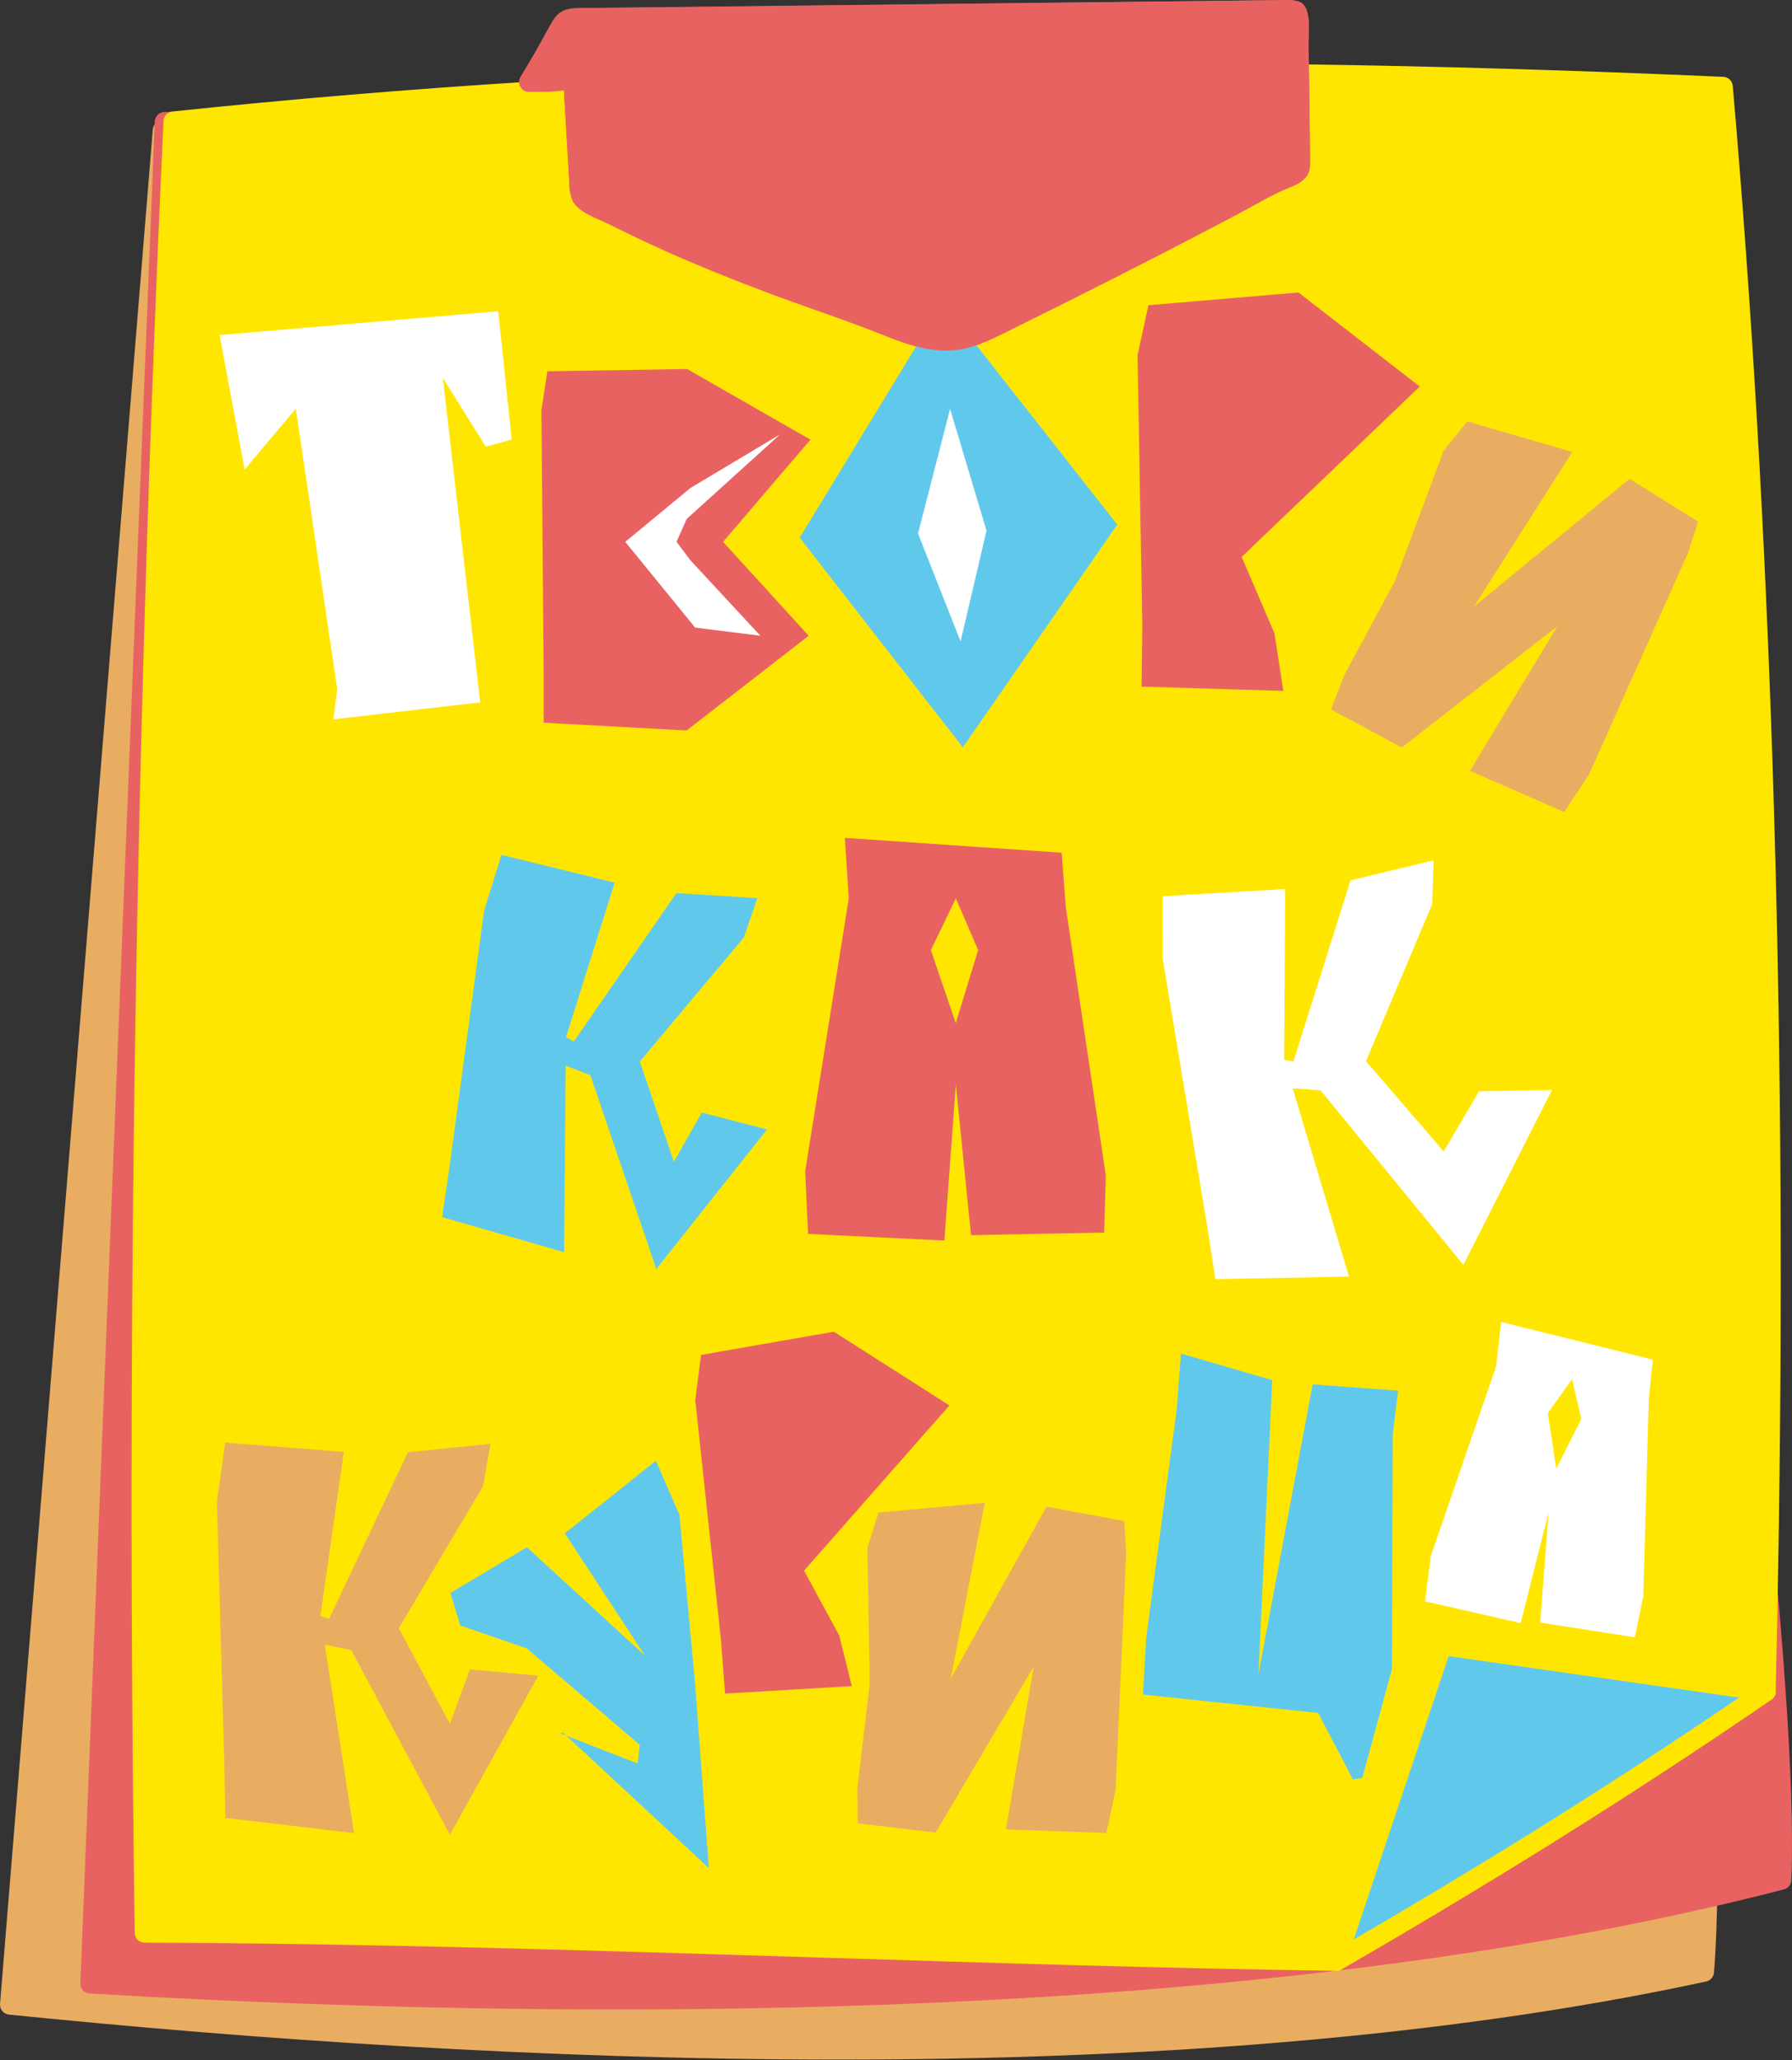 <svg width="750" height="862" viewBox="0 0 750 862" fill="none" xmlns="http://www.w3.org/2000/svg">
<rect x="0" y="0" width="750" height="862" fill="#333333" stroke="none"/>
<path d="M713.237 825.018C502.327 870.592 228.851 861.578 4.127 838.782C25.434 577.37 46.746 315.953 68.064 54.529L666.376 86.941C675.507 269.57 723.673 698.85 713.237 825.018Z" fill="#E9AD62"/>
<path d="M351.057 861.726C226.21 861.726 104.257 853.097 3.71 842.895C2.634 842.785 1.645 842.257 0.954 841.425C0.263 840.593 -0.075 839.524 0.014 838.446L63.951 54.193C64.024 53.116 64.521 52.112 65.333 51.4C66.144 50.688 67.205 50.328 68.283 50.397L666.595 82.808C667.616 82.868 668.579 83.302 669.301 84.027C670.023 84.752 670.453 85.717 670.508 86.738C673.736 151.445 681.931 247.626 690.578 349.461C706.298 534.181 724.026 743.552 717.336 825.351C717.263 826.234 716.908 827.069 716.324 827.735C715.74 828.4 714.958 828.86 714.092 829.047C602.524 853.164 475.369 861.726 351.057 861.726ZM8.577 835.068C207.496 855.137 488.698 868.617 709.325 821.688C715.363 738.485 697.819 532.358 682.316 350.23C673.82 250.252 665.775 155.71 662.397 91.003L71.862 58.859L8.577 835.068Z" fill="#E9AD62"/>
<path d="M745.646 786.585C536.809 840.571 263.216 843.147 37.739 830.068C48.131 570.407 58.511 310.739 68.88 51.067L668.011 58.007C684.769 238.346 750.814 661.186 745.646 786.585Z" fill="#E96262"/>
<path d="M257.735 840.771C178.696 840.771 103.537 837.978 37.509 834.082C36.431 834.017 35.421 833.532 34.696 832.732C33.971 831.932 33.588 830.879 33.629 829.8L64.77 50.799C64.813 49.737 65.265 48.733 66.032 47.997C66.799 47.261 67.821 46.851 68.884 46.852V46.852L668.015 53.792C669.032 53.801 670.01 54.187 670.758 54.876C671.506 55.566 671.971 56.509 672.063 57.522C678 121.442 690.192 216.319 703.103 316.749C726.517 498.943 753.058 705.438 749.713 786.702C749.674 787.585 749.351 788.432 748.795 789.118C748.238 789.804 747.475 790.294 746.62 790.515C597.874 829.031 419.693 840.771 257.735 840.771ZM41.991 826.138C241.562 837.577 523.082 839.183 741.619 783.357C744.161 700.739 718.038 497.472 694.958 317.852C682.281 219.179 670.307 126.008 664.236 61.971L72.814 55.13L41.991 826.138Z" fill="#E96262"/>
<path d="M740.286 638.374C739.951 661.52 739.511 684.617 738.965 707.663L735.319 710.188C734.315 710.891 733.312 711.593 732.308 712.262C692.939 739.021 652.873 764.665 612.111 789.194C605.744 793.041 599.367 796.865 592.978 800.667C589.332 802.841 585.703 804.982 582.057 807.122L571.086 813.528C567.44 815.668 563.783 817.792 560.115 819.9L559.228 820.435C523.26 819.9 487.308 819.125 451.373 818.11C321.091 814.565 190.926 809.096 60.426 808.644C56.713 555.94 60.727 303.308 72.468 50.748C290.034 27.937 502.45 26.565 720.986 36.265C738.229 234.231 743.213 438.167 740.286 638.374Z" fill="#60C9EB"/>
<path d="M735.32 710.189C734.317 710.891 733.313 711.594 732.31 712.263C692.941 739.022 652.875 764.666 612.112 789.195C605.746 793.041 599.368 796.865 592.98 800.667C589.334 802.842 585.704 804.982 582.058 807.123L571.087 813.528C567.442 815.669 563.784 817.793 560.116 819.9C573.195 783.408 585.303 746.564 596.441 709.369C598.671 702.055 600.84 694.736 602.947 687.41C607.964 688.196 613.149 688.715 618.25 689.35L619.404 689.501L619.989 689.618C622.431 690.153 625.006 690.488 627.415 691.023L636.362 692.946C652.936 696.525 669.51 700.004 686.268 702.797C702.574 705.54 718.913 707.965 735.32 710.189Z" fill="#60C9EB"/>
<path d="M559.228 824.6C526.883 824.132 491.595 823.362 451.323 822.275C415.065 821.288 378.221 820.134 342.615 819.014C250.213 816.121 154.65 813.127 60.509 812.809C59.431 812.809 58.396 812.385 57.629 811.627C56.862 810.869 56.425 809.84 56.412 808.762C52.699 557.061 56.746 302.015 68.453 50.565C68.499 49.582 68.895 48.647 69.57 47.929C70.245 47.211 71.153 46.758 72.132 46.652C270.115 25.897 476.376 21.281 721.27 32.152C722.27 32.197 723.219 32.603 723.942 33.295C724.665 33.987 725.112 34.918 725.2 35.915C741.172 219.431 747.661 422.146 744.5 638.425C744.182 660.969 743.731 684.3 743.179 707.764C743.173 708.423 743.008 709.07 742.7 709.652C742.391 710.234 741.948 710.734 741.406 711.109L737.743 713.634C736.757 714.336 735.72 715.039 734.7 715.725C696.702 741.597 656.196 767.57 614.284 792.807C607.896 796.67 601.524 800.5 595.102 804.297C591.473 806.471 587.827 808.611 584.181 810.769L573.209 817.191C569.541 819.332 565.868 821.461 562.188 823.58C561.954 823.73 561.603 823.948 561.252 824.132C560.628 824.457 559.931 824.618 559.228 824.6ZM64.473 804.531C157.427 804.915 251.635 807.876 342.782 810.719C378.405 811.839 415.249 812.993 451.49 814.064C491.261 815.134 526.164 815.887 558.141 816.372C561.854 814.248 565.433 812.157 569.028 810.05L580 803.628C583.612 801.509 587.236 799.363 590.87 797.189C597.27 793.398 603.648 789.579 610.003 785.733C651.814 760.529 692.103 734.673 730 708.801L732.96 706.76L734.917 705.406C735.452 682.677 735.87 660.083 736.188 638.241C739.332 423.651 732.944 222.458 717.223 40.146C475.774 29.576 271.938 34.109 76.431 54.412C64.891 303.22 60.894 555.556 64.473 804.598V804.531Z" fill="#FFE600"/>
<path d="M559.233 824.601C558.783 824.602 558.337 824.529 557.912 824.383C556.878 824.033 556.025 823.287 555.539 822.309C555.053 821.331 554.974 820.201 555.319 819.165L599.622 687.043C599.929 686.131 600.544 685.354 601.363 684.847C602.181 684.34 603.151 684.135 604.104 684.267L739.571 703.634C740.116 703.698 740.642 703.87 741.119 704.141C741.596 704.411 742.014 704.774 742.349 705.209C742.684 705.643 742.928 706.14 743.068 706.671C743.208 707.201 743.24 707.754 743.163 708.297C743.086 708.84 742.902 709.362 742.62 709.833C742.338 710.303 741.966 710.713 741.523 711.037C741.081 711.361 740.579 711.594 740.045 711.721C739.512 711.849 738.958 711.868 738.417 711.779L606.295 692.914L563.096 821.825C562.819 822.63 562.298 823.33 561.606 823.828C560.914 824.325 560.085 824.595 559.233 824.601Z" fill="#FFE600"/>
<path d="M74.692 50.555L394.105 29.299L722.71 36.193L742.242 406.735V708.34L604.941 687.658L561.854 820.939L61.478 808.874L61.478 426.268L74.692 50.555Z" fill="#FFE600"/>
<path d="M547.621 19.959C547.47 15.175 549.41 3.234 544.042 0.843C542.181 0.164 540.197 -0.11 538.222 0.04C458.581 0.91 378.945 1.813 299.315 2.749C280.261 2.961 261.206 3.167 242.151 3.368C234.124 3.469 232.535 6.278 229.04 12.767C225.544 19.256 221.748 25.829 217.834 32.201C217.305 33.148 217.164 34.263 217.442 35.312C217.72 36.36 218.394 37.26 219.323 37.82C219.774 38.089 220.273 38.265 220.793 38.34C221.312 38.415 221.842 38.386 222.35 38.255H222.835C227.235 38.523 231.651 38.338 236.013 37.703C236.783 50.765 237.569 63.86 238.288 76.922C238.27 79.301 238.724 81.66 239.626 83.862C242.101 88.963 250.58 91.555 255.28 93.897C262.527 97.554 269.847 101.044 277.239 104.366C291.321 110.705 305.67 116.475 320.103 121.944C337.229 128.416 354.472 133.935 371.447 140.792C381.13 144.705 391.617 147.799 401.919 146.127C408.608 145.023 414.696 142.013 420.734 139.036C453.597 122.796 486.293 106.306 518.688 89.147C525.846 85.368 532.736 81.069 540.262 78.143C543.339 76.938 546.534 75.115 547.721 72.022C547.885 71.588 548.008 71.14 548.089 70.683C548.304 69.385 548.377 68.067 548.307 66.753C548.072 51.233 548.072 35.596 547.621 19.959ZM539.493 69.58C501.646 85.869 467.06 108.564 429.765 125.957C419.084 131.002 408.117 135.413 396.918 139.17C396.586 139.281 396.266 139.427 395.965 139.604C356.345 126.643 316.608 113.565 278.66 96.121C267.857 91.171 257.226 85.853 246.767 80.166C245.418 57.298 244.063 34.442 242.703 11.597L357.097 10.309L475.84 8.954L539.008 8.252C539.933 28.689 540.095 49.131 539.493 69.58V69.58Z" fill="#E96262"/>
<path d="M395.238 519.045L338.204 516.269L336.988 490.038L355.22 375.983L353.599 350.557L444.351 356.779L446.061 379.519L462.807 491.784L462.132 515.687L406.402 516.807L400.055 453.781L395.238 519.045ZM389.611 397.514L400.01 428.087L409.374 397.514L400.055 375.893L389.611 397.514Z" fill="#E96262"/>
<path d="M505.59 515.183L486.538 400.661L486.606 374.966L537.875 371.963L537.457 443.41L541.336 444.084L565.228 368.344L600.008 359.943L599.397 378.28L571.698 444L604.23 481.763L619.018 456.573L649.547 456.05L612.466 529.217L552.67 456.182L541.017 455.368L564.592 534.108L508.667 535.196L505.59 515.183Z" fill="white"/>
<path d="M187.85 490.229L202.621 380.969L209.876 357.671L257.243 369.298L236.862 434.017L240.193 435.716L283.078 373.671L316.992 375.784L311.304 392.254L267.77 444.139L282.048 486.074L293.713 465.491L321.025 472.544L274.68 530.963L247.092 449.867L236.744 445.866L236.095 523.921L185.04 509.252L187.85 490.229Z" fill="#60C9EB"/>
<path d="M463.064 766.947L421.006 765.434L432.602 697.368L391.616 766.745L358.944 762.905L358.857 747.752L364.028 704.205L363.007 647.648L367.652 632.852L412.176 628.766L397.924 702.344L437.99 630.389L470.513 636.402L471.355 649.724L466.903 748.879L463.064 766.947Z" fill="#E9AD62"/>
<path d="M636.438 679.095L596.4 669.984L598.856 651.024L626.185 571.52L628.252 553.087L691.73 568.879L690.066 585.398L687.732 667.985L684.232 685.04L644.626 678.884L648.099 632.9L636.438 679.095ZM647.817 591.252L651.316 614.472L661.812 593.72L657.946 577.054L647.817 591.252Z" fill="white"/>
<path d="M93.965 740.976L90.775 628.292L94.235 603.584L143.93 607.471L134.089 676.145L137.73 677.307L170.709 607.605L205.261 604.12L202.251 621.679L166.935 681.239L188.277 721.184L196.635 698.485L225.346 701.078L188.277 767.695L147.03 690.443L135.932 688.119L148.198 766.98L94.28 760.635L93.965 740.976Z" fill="#E9AD62"/>
<path d="M356.509 705.466L303.459 708.597L301.751 686.228L290.987 585.78L293.405 566.899L348.986 557.183L397.355 588.026L336.53 657.159L351.259 684.315L356.509 705.466Z" fill="#E96262"/>
<path d="M188.482 666.492L220.543 647.37L269.901 692.672L236.38 641.539L274.51 611.187L284.354 633.749L290.859 703.67L296.668 781.601L235.689 724.974L234.39 725.198L266.855 737.834L267.765 730.061L220.484 689.697L192.645 680.109L188.482 666.492Z" fill="#60C9EB"/>
<path d="M582.566 698.359L570.162 743.9L566.208 744.428L551.688 716.694L478.352 709.003L479.727 685.171L492.453 589.876L494.258 566.331L532.48 577.458L526.69 700.49L549.376 579.223L585.146 581.828L582.895 600.136L582.566 698.359Z" fill="#60C9EB"/>
<path d="M295.478 230.729C295.478 245.815 332.22 268.104 318.777 268.104C288.981 268.104 253.092 245.815 253.092 230.729C253.092 215.644 314.457 181.997 327.901 181.997C341.344 181.997 295.478 215.644 295.478 230.729Z" fill="white"/>
<path d="M417.788 220.129C417.788 236.426 417.803 273.417 402.612 273.417C368.942 273.417 369.89 236.426 369.89 220.129C369.89 203.832 381.731 166.84 396.922 166.84C412.112 166.84 417.788 203.832 417.788 220.129Z" fill="white"/>
<path d="M394.597 126.561L467.612 219.489L402.972 312.69L334.682 224.964L394.597 126.561ZM402.021 268.357L412.889 222.042L397.645 171.102L384.218 223.223L402.021 268.357Z" fill="#60C9EB"/>
<path d="M654.658 339.752L615.185 322.534L651.758 262.085L586.713 312.757L557.05 296.846L562.652 282.387L583.911 242.87L604.154 188.644L614.127 176.301L658.047 189.113L616.878 253.813L682.014 200.341L710.72 218.266L706.524 231.265L665.09 323.991L654.658 339.752Z" fill="#E9AD62"/>
<path d="M302.63 226.707L338.462 266L287.385 305.638L227.535 302.393V283.179L226.6 171.577L229.095 155.349L287.58 154.397L339.202 183.953L302.63 226.707L288.984 234.453L283.135 226.707L287.385 217.144L326.492 181.746L288.984 204.162L261.691 226.707L290.933 262.581L318.226 266L288.984 234.453L302.63 226.707Z" fill="#E96262"/>
<path d="M537.114 289.079L477.779 287.289L478.099 262.085L476.09 148.598L480.654 127.709L543.458 122.383L594.212 161.727L519.678 233.024L533.371 264.885L537.114 289.079Z" fill="#E96262"/>
<path d="M208.526 130.228L214.151 183.873L203.333 186.879L185.337 158.147L200.976 293.883L139.531 300.962L141.142 288.408L123.815 170.979L104.418 194.014L102.39 196.517L91.916 140.188L208.526 130.228Z" fill="white"/>
<path d="M548.307 66.854C548.377 68.168 548.304 69.486 548.089 70.784C548.008 71.24 547.885 71.688 547.721 72.122C546.534 75.216 543.339 77.039 540.262 78.243C532.736 81.17 525.846 85.468 518.688 89.248C486.293 106.407 453.597 122.897 420.734 139.136C414.696 142.113 408.542 145.123 401.919 146.227C391.617 147.9 381.13 144.806 371.447 140.892C354.472 134.035 337.229 128.516 320.103 122.044C305.67 116.575 291.321 110.805 277.239 104.467C269.847 101.122 262.527 97.632 255.28 93.997C250.58 91.622 242.101 88.98 239.626 83.963C238.724 81.761 238.27 79.401 238.288 77.022C237.569 63.96 236.783 50.865 236.013 37.803C231.651 38.438 227.235 38.623 222.835 38.355H222.35C221.842 38.486 221.312 38.515 220.793 38.44C220.273 38.366 219.774 38.189 219.323 37.921C218.394 37.36 217.72 36.46 217.442 35.412C217.164 34.363 217.305 33.248 217.834 32.301C221.748 25.924 225.483 19.446 229.04 12.868C232.535 6.379 234.057 3.569 242.151 3.469C261.206 3.29 280.261 3.084 299.315 2.85C378.956 1.913 458.581 0.977 538.188 0.04C540.163 -0.11 542.148 0.164 544.008 0.843C549.377 3.301 547.353 15.175 547.587 19.959C548.072 35.596 548.072 51.233 548.307 66.854Z" fill="#E96262"/>
</svg>
